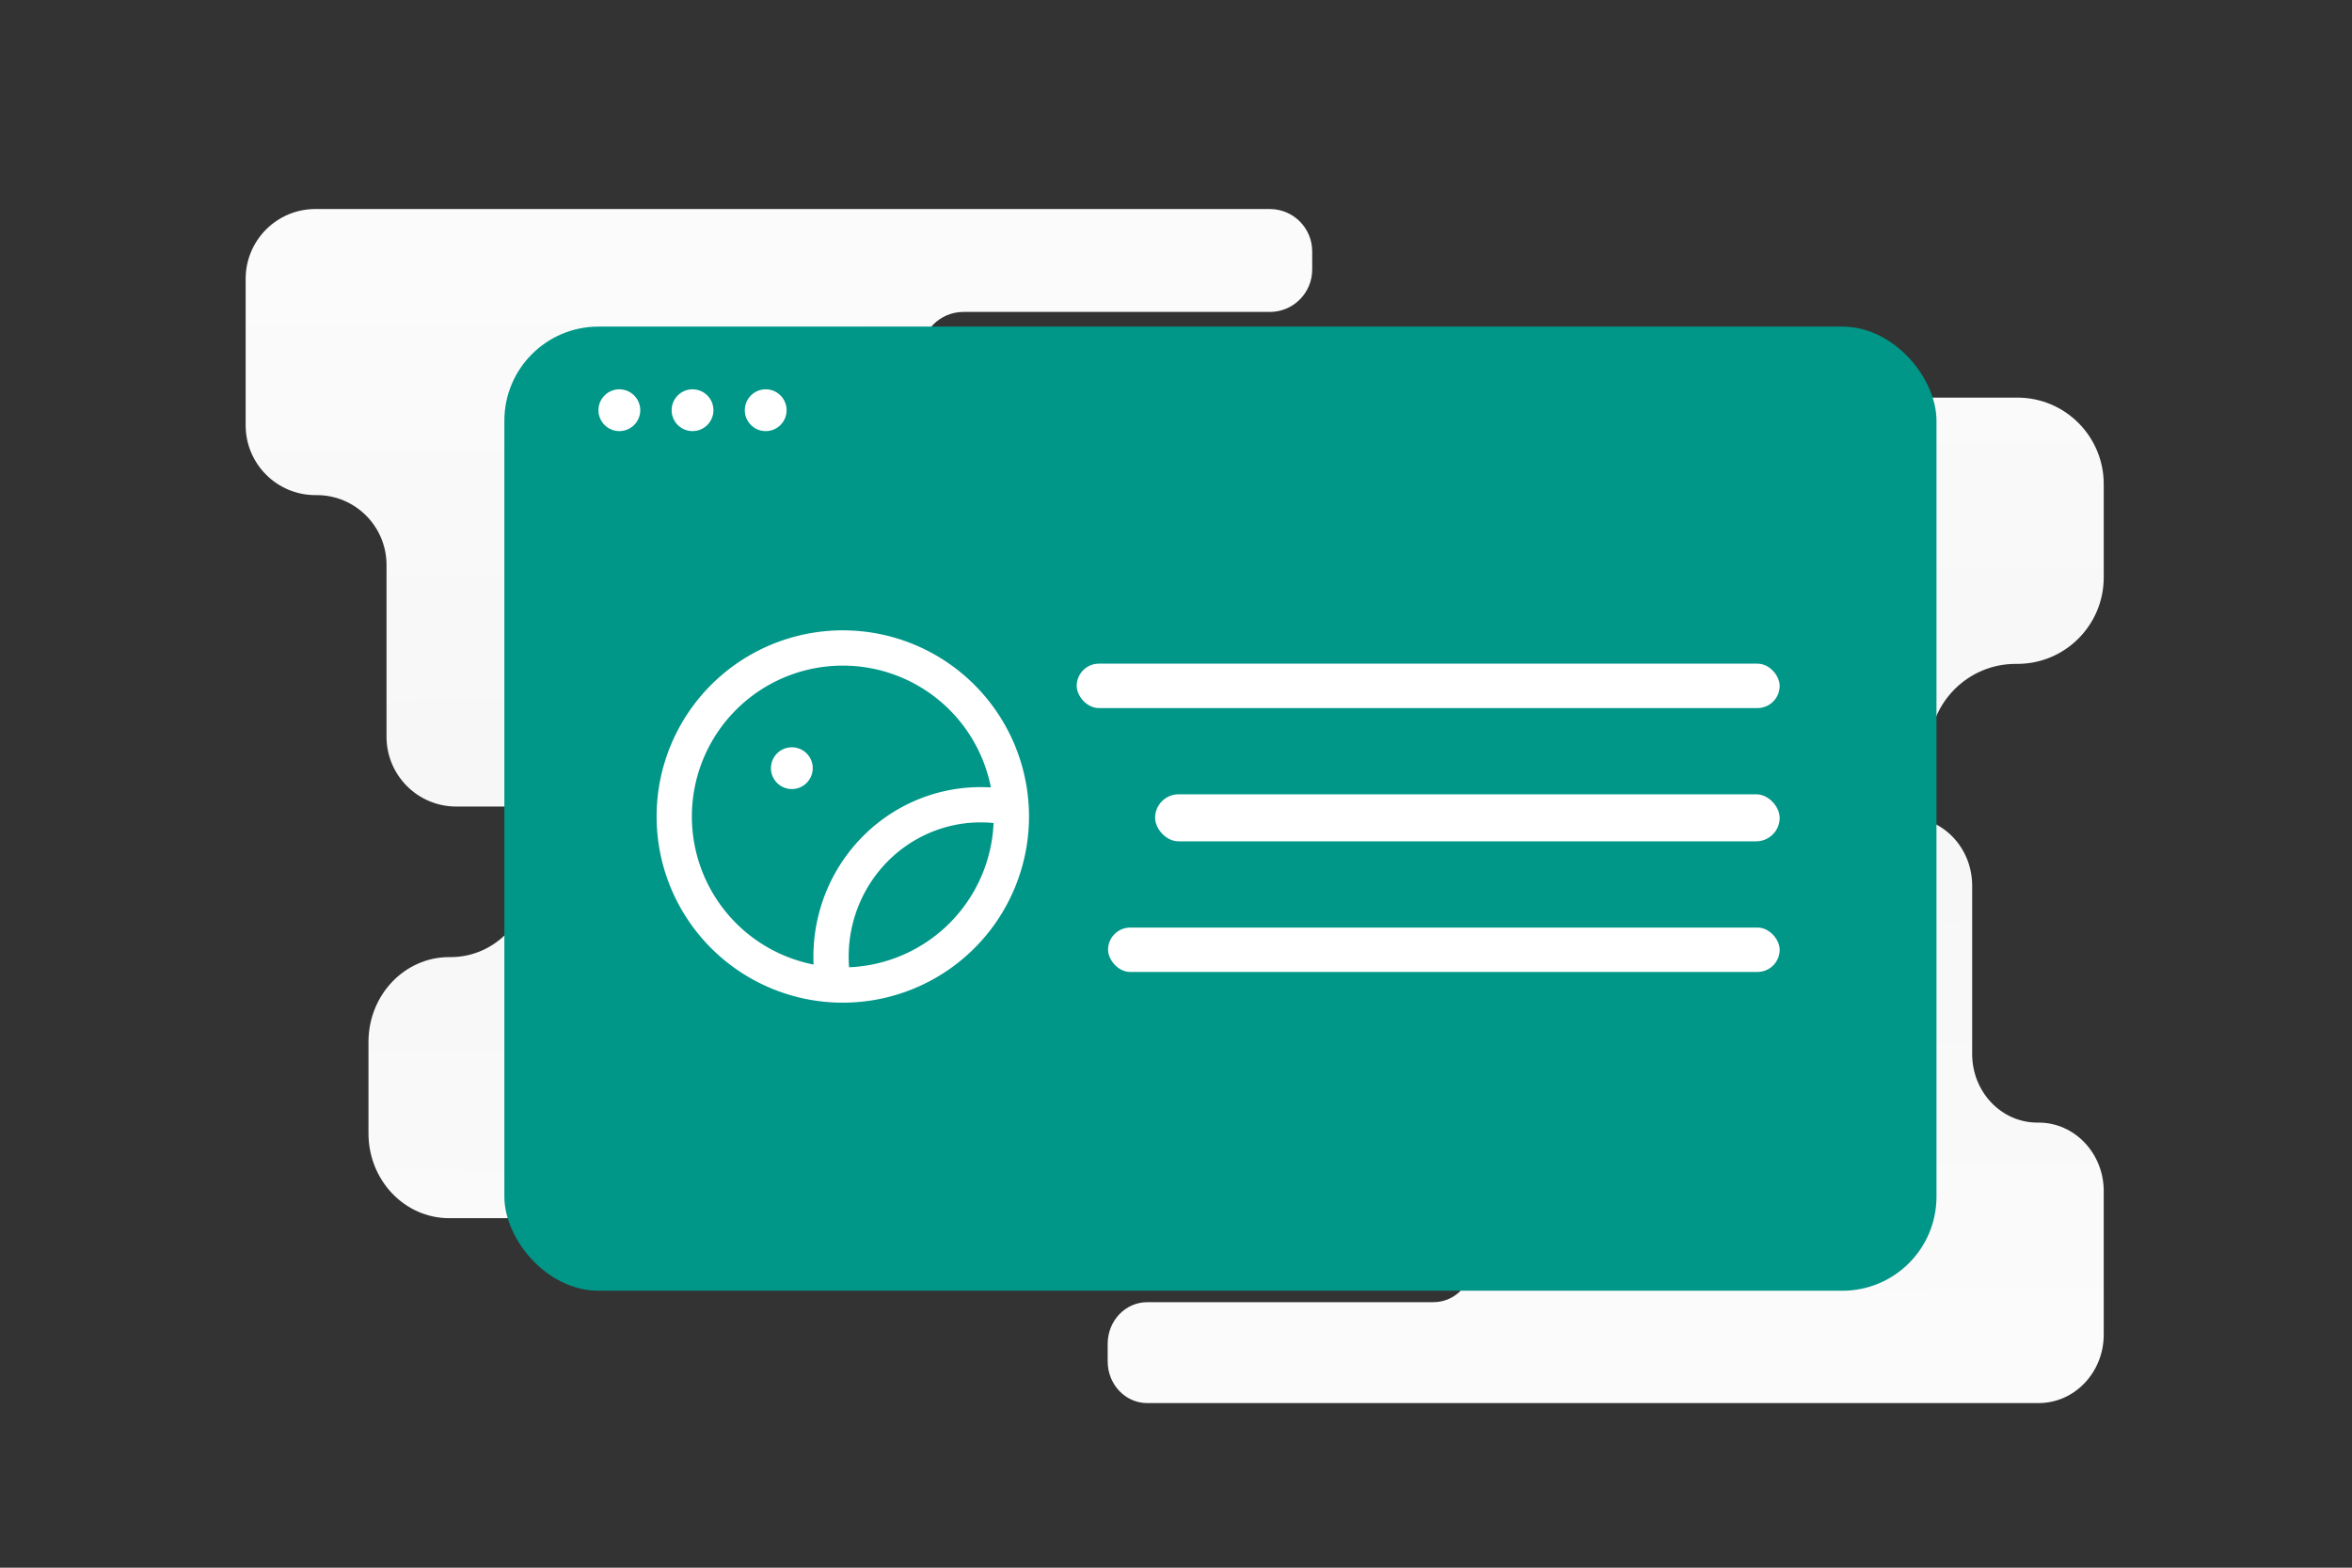 <svg width="900" height="600" viewBox="0 0 900 600" fill="none" xmlns="http://www.w3.org/2000/svg"><rect x="0" y="0" width="900" height="600" fill="#333333" stroke="none"/><path fill="transparent" d="M0 0h900v600H0z"/><path fill-rule="evenodd" clip-rule="evenodd" d="M234.176 236h335.16c8.357 0 15.13 7.126 15.13 15.916v44.949c0 8.791 6.774 15.917 15.13 15.917h130.146c13.763 0 24.919 11.737 24.919 26.214v64.434c0 14.479 11.157 26.215 24.917 26.215h.503c13.763 0 24.919 11.735 24.919 26.213v54.929C805 525.264 793.844 537 780.081 537H438.989c-8.356 0-15.13-7.125-15.13-15.916V514.3c0-8.789 6.774-15.917 15.13-15.917h109.527c8.356 0 15.13-7.126 15.13-15.916v-.321c0-8.79-6.774-15.915-15.13-15.915H171.851c-17.038 0-30.851-14.532-30.851-32.456v-35.008c0-17.925 13.813-32.454 30.851-32.454h.623c17.038 0 30.851-14.531 30.851-32.454v-65.405c0-17.924 13.812-32.454 30.851-32.454z" fill="url(#a)"/><path fill-rule="evenodd" clip-rule="evenodd" d="M705.229 387H346.345c-8.948 0-16.201-7.268-16.201-16.234v-45.844c0-8.966-7.253-16.235-16.2-16.235h-139.36c-14.736 0-26.682-11.97-26.682-26.736v-65.718c0-14.768-11.946-26.738-26.681-26.738h-.538C105.946 189.495 94 177.526 94 162.76v-56.025C94 91.97 105.946 80 120.683 80h365.235c8.947 0 16.201 7.267 16.201 16.234v6.919c0 8.964-7.254 16.233-16.201 16.233h-117.28c-8.947 0-16.201 7.269-16.201 16.234v.328c0 8.965 7.254 16.232 16.201 16.232h403.328c18.244 0 33.034 14.822 33.034 33.103v35.705c0 18.283-14.79 33.101-33.034 33.101h-.668c-18.244 0-33.034 14.821-33.034 33.102v66.708c0 18.281-14.791 33.101-33.035 33.101z" fill="url(#b)"/><rect x="193" y="125" width="548" height="369" rx="36" fill="#009688"/><circle cx="237" cy="157" r="8" fill="#fff"/><circle cx="265" cy="157" r="8" fill="#fff"/><circle cx="293" cy="157" r="8" fill="#fff"/><circle cx="303" cy="294" r="8" fill="#fff"/><rect x="424" y="355" width="257" height="17" rx="8.5" fill="#fff"/><rect x="442" y="304" width="239" height="18" rx="9" fill="#fff"/><rect x="412" y="254" width="269" height="17" rx="8.5" fill="#fff"/><path d="M384 308.677a58.176 58.176 0 0 0-8.315-.676c-16.784-.12-32.776 7.239-43.75 20.133-10.973 12.894-15.822 30.025-13.267 46.866" stroke="#fff" stroke-width="13.5" stroke-linecap="round" stroke-linejoin="round"/><path clip-rule="evenodd" d="M387 312.5v0a64.503 64.503 0 0 1-18.89 45.61A64.503 64.503 0 0 1 322.5 377v0a64.503 64.503 0 0 1-45.61-18.89A64.503 64.503 0 0 1 258 312.5v0a64.503 64.503 0 0 1 18.89-45.61A64.503 64.503 0 0 1 322.5 248v0a64.503 64.503 0 0 1 45.61 18.89A64.503 64.503 0 0 1 387 312.5z" stroke="#fff" stroke-width="13.5" stroke-linecap="round" stroke-linejoin="round"/><defs><linearGradient id="a" x1="487.158" y1="705.758" x2="482.95" y2="-91.523" gradientUnits="userSpaceOnUse"><stop stop-color="#fff"/><stop offset="1" stop-color="#EEE"/></linearGradient><linearGradient id="b" x1="434.34" y1="-92.122" x2="438.428" y2="721.053" gradientUnits="userSpaceOnUse"><stop stop-color="#fff"/><stop offset="1" stop-color="#EEE"/></linearGradient></defs></svg>